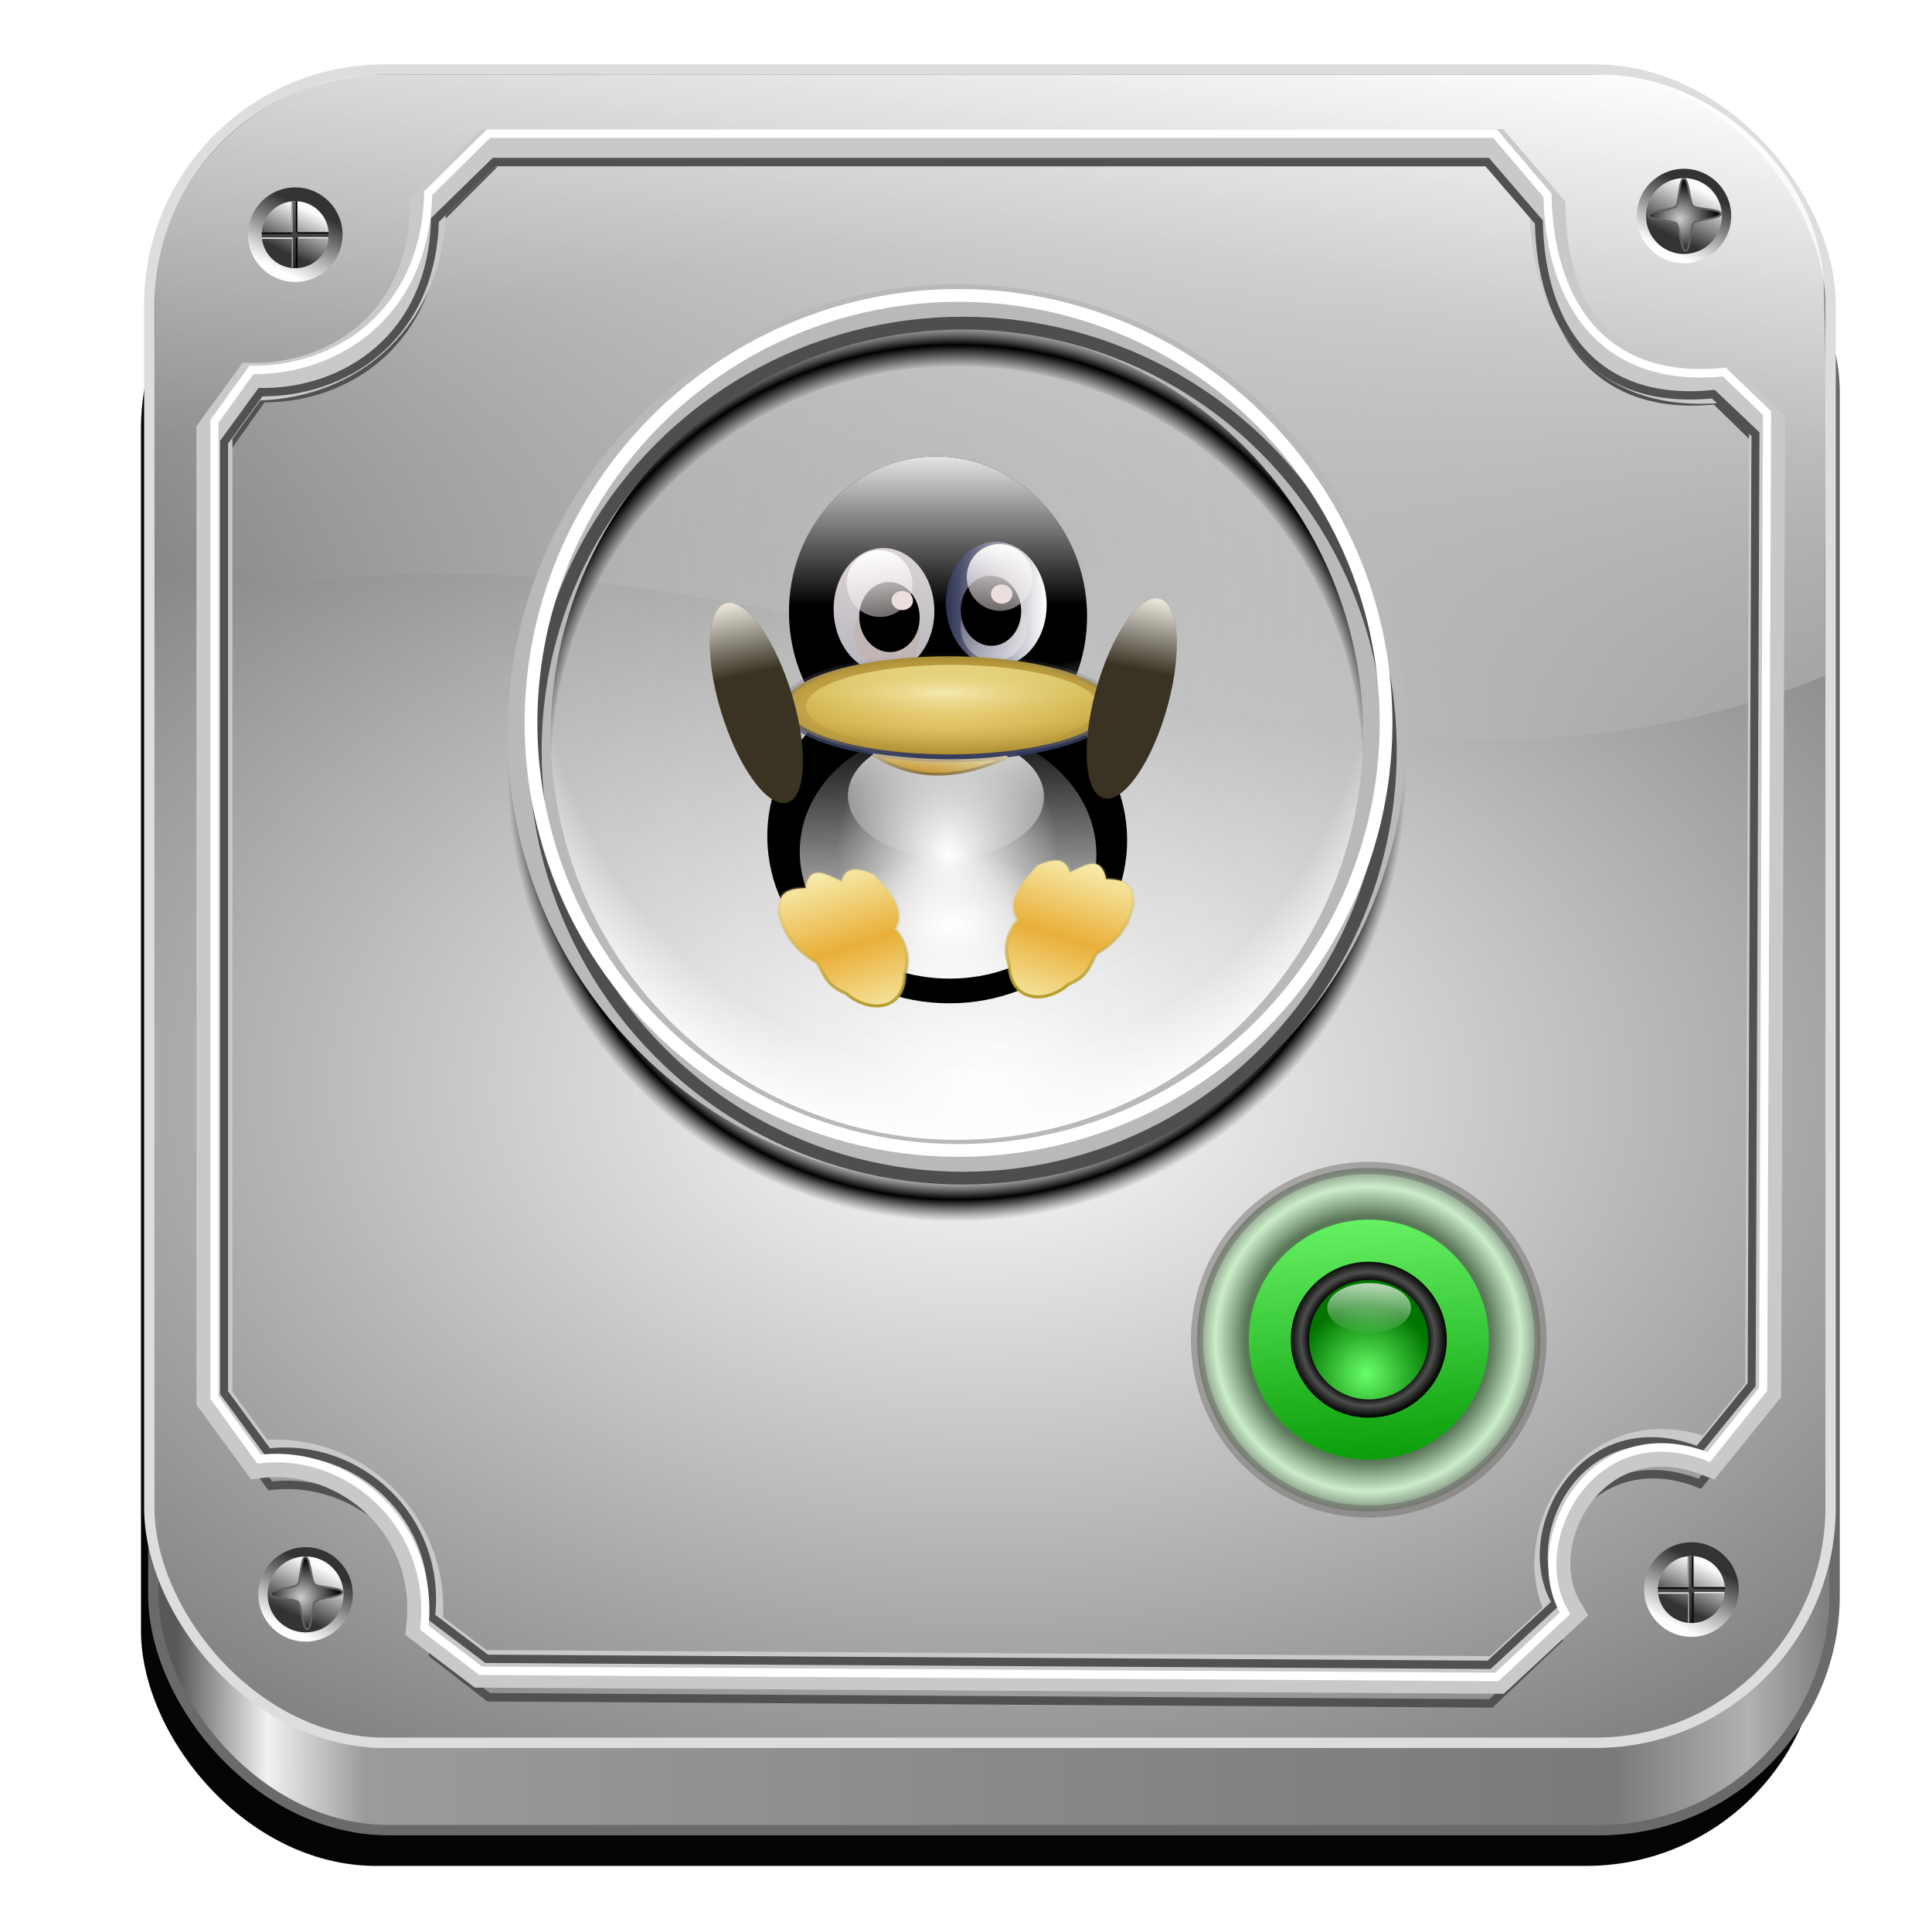 <?xml version="1.0" encoding="UTF-8" standalone="no"?>
<!-- Created with Inkscape (http://www.inkscape.org/) -->

<svg
   xmlns:a="http://ns.adobe.com/AdobeSVGViewerExtensions/3.0/"
   xmlns:dc="http://purl.org/dc/elements/1.1/"
   xmlns:cc="http://creativecommons.org/ns#"
   xmlns:rdf="http://www.w3.org/1999/02/22-rdf-syntax-ns#"
   xmlns:svg="http://www.w3.org/2000/svg"
   xmlns="http://www.w3.org/2000/svg"
   xmlns:xlink="http://www.w3.org/1999/xlink"
   xmlns:sodipodi="http://sodipodi.sourceforge.net/DTD/sodipodi-0.dtd"
   xmlns:inkscape="http://www.inkscape.org/namespaces/inkscape"
   version="1.1"
   id="svg2"
   width="255"
   height="255"
   viewBox="0 0 255 255"
   sodipodi:docname="iIcons.svg"
   inkscape:version="0.92.5 (2060ec1f9f, 2020-04-08)">
  <defs
     id="defs6">
    <linearGradient
       inkscape:collect="always"
       id="linearGradient1002">
      <stop
         style="stop-color:#363636;stop-opacity:1;"
         offset="0"
         id="stop998" />
      <stop
         id="stop1008"
         offset="0.901"
         style="stop-color:#030303;stop-opacity:0" />
      <stop
         id="stop1006"
         offset="0.951"
         style="stop-color:#000000;stop-opacity:1" />
      <stop
         style="stop-color:#363636;stop-opacity:0;"
         offset="1"
         id="stop1000" />
    </linearGradient>
    <linearGradient
       inkscape:collect="always"
       id="linearGradient990">
      <stop
         style="stop-color:#f4f4f4;stop-opacity:0"
         offset="0"
         id="stop986" />
      <stop
         id="stop994"
         offset="0.853"
         style="stop-color:#fdfdfd;stop-opacity:0.085" />
      <stop
         style="stop-color:#ffffff;stop-opacity:1"
         offset="1"
         id="stop988" />
    </linearGradient>
    <linearGradient
       inkscape:collect="always"
       id="linearGradient960">
      <stop
         style="stop-color:#ffffff;stop-opacity:0.728"
         offset="0"
         id="stop956" />
      <stop
         style="stop-color:#ffffff;stop-opacity:0;"
         offset="1"
         id="stop958" />
    </linearGradient>
    <linearGradient
       inkscape:collect="always"
       id="linearGradient946">
      <stop
         style="stop-color:#000000;stop-opacity:1;"
         offset="0"
         id="stop942" />
      <stop
         id="stop952"
         offset="0.744"
         style="stop-color:#000000;stop-opacity:1" />
      <stop
         id="stop950"
         offset="0.859"
         style="stop-color:#4e4e4e;stop-opacity:1" />
      <stop
         style="stop-color:#000000;stop-opacity:0.96"
         offset="1"
         id="stop944" />
    </linearGradient>
    <linearGradient
       id="linearGradient923"
       inkscape:collect="always">
      <stop
         id="stop931"
         offset="0"
         style="stop-color:#69ff69;stop-opacity:1" />
      <stop
         id="stop933"
         offset="1"
         style="stop-color:#017500;stop-opacity:1" />
    </linearGradient>
    <linearGradient
       inkscape:collect="always"
       id="linearGradient923-3">
      <stop
         style="stop-color:#0e9f0c;stop-opacity:1"
         offset="0"
         id="stop919" />
      <stop
         style="stop-color:#64f162;stop-opacity:1"
         offset="1"
         id="stop921" />
    </linearGradient>
    <linearGradient
       inkscape:collect="always"
       id="linearGradient907">
      <stop
         style="stop-color:#14d912;stop-opacity:1;"
         offset="0"
         id="stop903" />
      <stop
         id="stop913"
         offset="0.69"
         style="stop-color:#5a7759;stop-opacity:1" />
      <stop
         id="stop911"
         offset="0.858"
         style="stop-color:#cbeeca;stop-opacity:1" />
      <stop
         style="stop-color:#687368;stop-opacity:1"
         offset="1"
         id="stop905" />
    </linearGradient>
    <linearGradient
       inkscape:collect="always"
       id="linearGradient4813">
      <stop
         style="stop-color:#cecece;stop-opacity:1"
         offset="0"
         id="stop4809" />
      <stop
         style="stop-color:#050404;stop-opacity:0.982"
         offset="1"
         id="stop4811" />
    </linearGradient>
    <linearGradient
       id="linearGradient4556-3"
       inkscape:collect="always">
      <stop
         id="stop4755"
         offset="0"
         style="stop-color:#585858;stop-opacity:1" />
      <stop
         style="stop-color:#f1f1f1;stop-opacity:1"
         offset="0.055"
         id="stop4762" />
      <stop
         id="stop4766"
         offset="0.114"
         style="stop-color:#9b9b9b;stop-opacity:1" />
      <stop
         style="stop-color:#7a7878;stop-opacity:1"
         offset="0.865"
         id="stop4768" />
      <stop
         id="stop4764"
         offset="0.947"
         style="stop-color:#b1b1b1;stop-opacity:1" />
      <stop
         id="stop4757"
         offset="1"
         style="stop-color:#787878;stop-opacity:1" />
    </linearGradient>
    <linearGradient
       inkscape:collect="always"
       id="linearGradient4644">
      <stop
         style="stop-color:#646464;stop-opacity:1"
         offset="0"
         id="stop4640" />
      <stop
         style="stop-color:#222222;stop-opacity:1"
         offset="1"
         id="stop4642" />
    </linearGradient>
    <linearGradient
       inkscape:collect="always"
       id="linearGradient4597">
      <stop
         style="stop-color:#333333;stop-opacity:1"
         offset="0"
         id="stop4593" />
      <stop
         style="stop-color:#ffffff;stop-opacity:0.982"
         offset="1"
         id="stop4595" />
    </linearGradient>
    <linearGradient
       id="linearGradient4556"
       inkscape:collect="always">
      <stop
         id="stop4564"
         offset="0"
         style="stop-color:#ffffff;stop-opacity:1" />
      <stop
         id="stop4566"
         offset="1"
         style="stop-color:#ffffff;stop-opacity:0" />
    </linearGradient>
    <linearGradient
       inkscape:collect="always"
       id="linearGradient4556-3-6">
      <stop
         style="stop-color:#ffffff;stop-opacity:1"
         offset="0"
         id="stop4552" />
      <stop
         style="stop-color:#787878;stop-opacity:1"
         offset="1"
         id="stop4554" />
    </linearGradient>
    <filter
       inkscape:collect="always"
       style="color-interpolation-filters:sRGB"
       id="filter4532"
       x="-0.012"
       width="1.023"
       y="-0.012"
       height="1.025">
      <feGaussianBlur
         inkscape:collect="always"
         stdDeviation="1.495"
         id="feGaussianBlur4534" />
    </filter>
    <filter
       inkscape:collect="always"
       style="color-interpolation-filters:sRGB"
       id="filter4536"
       x="-0.012"
       width="1.023"
       y="-0.012"
       height="1.025">
      <feGaussianBlur
         inkscape:collect="always"
         stdDeviation="1.466"
         id="feGaussianBlur4538" />
    </filter>
    <filter
       inkscape:collect="always"
       style="color-interpolation-filters:sRGB"
       id="filter4540"
       x="-0.012"
       width="1.024"
       y="-0.012"
       height="1.024">
      <feGaussianBlur
         inkscape:collect="always"
         stdDeviation="1.484"
         id="feGaussianBlur4542" />
    </filter>
    <radialGradient
       inkscape:collect="always"
       xlink:href="#linearGradient4556-3-6"
       id="radialGradient4558"
       cx="510.859"
       cy="192.002"
       fx="510.859"
       fy="192.002"
       r="159.833"
       gradientTransform="matrix(1.058,0.009,-0.006,0.695,-409.88,5.616)"
       gradientUnits="userSpaceOnUse" />
    <linearGradient
       inkscape:collect="always"
       xlink:href="#linearGradient4556"
       id="linearGradient4562"
       x1="500.993"
       y1="-21.293"
       x2="481.33"
       y2="112.545"
       gradientUnits="userSpaceOnUse"
       gradientTransform="matrix(0.698,0,0,0.698,-227.214,9.6)" />
    <linearGradient
       inkscape:collect="always"
       xlink:href="#linearGradient4597"
       id="linearGradient4599"
       x1="384.343"
       y1="20.626"
       x2="376.768"
       y2="36.283"
       gradientUnits="userSpaceOnUse" />
    <linearGradient
       inkscape:collect="always"
       xlink:href="#linearGradient4597"
       id="linearGradient4603"
       gradientUnits="userSpaceOnUse"
       x1="384.343"
       y1="20.626"
       x2="376.768"
       y2="36.283"
       gradientTransform="matrix(0.708,0,0,0.708,-648.822,-45.59)" />
    <linearGradient
       inkscape:collect="always"
       xlink:href="#linearGradient4644"
       id="linearGradient4646"
       x1="379.698"
       y1="18.001"
       x2="379.807"
       y2="35.181"
       gradientUnits="userSpaceOnUse" />
    <linearGradient
       inkscape:collect="always"
       xlink:href="#linearGradient4597"
       id="linearGradient4685"
       gradientUnits="userSpaceOnUse"
       x1="384.343"
       y1="20.626"
       x2="376.768"
       y2="36.283"
       gradientTransform="matrix(0.702,0,0,0.702,97.107,35.014)" />
    <linearGradient
       inkscape:collect="always"
       xlink:href="#linearGradient4597"
       id="linearGradient4687"
       gradientUnits="userSpaceOnUse"
       gradientTransform="matrix(0.564,0,0,0.564,-577.612,-68.781)"
       x1="384.343"
       y1="20.626"
       x2="376.768"
       y2="36.283" />
    <linearGradient
       inkscape:collect="always"
       xlink:href="#linearGradient4597"
       id="linearGradient4715"
       gradientUnits="userSpaceOnUse"
       x1="384.343"
       y1="20.626"
       x2="376.768"
       y2="36.283" />
    <linearGradient
       inkscape:collect="always"
       xlink:href="#linearGradient4597"
       id="linearGradient4717"
       gradientUnits="userSpaceOnUse"
       gradientTransform="matrix(0.708,0,0,0.708,-648.822,-45.59)"
       x1="384.343"
       y1="20.626"
       x2="376.768"
       y2="36.283" />
    <linearGradient
       inkscape:collect="always"
       xlink:href="#linearGradient4644"
       id="linearGradient4719"
       gradientUnits="userSpaceOnUse"
       x1="379.698"
       y1="18.001"
       x2="379.807"
       y2="35.181" />
    <linearGradient
       inkscape:collect="always"
       xlink:href="#linearGradient4556-3"
       id="linearGradient4760"
       x1="14.862"
       y1="308.958"
       x2="328.768"
       y2="311.646"
       gradientUnits="userSpaceOnUse"
       gradientTransform="matrix(0.698,0,0,0.698,12.932,6.788)" />
    <filter
       inkscape:collect="always"
       style="color-interpolation-filters:sRGB"
       id="filter4784"
       x="-0.024"
       width="1.048"
       y="-0.024"
       height="1.048">
      <feGaussianBlur
         inkscape:collect="always"
         stdDeviation="3.17"
         id="feGaussianBlur4786" />
    </filter>
    <radialGradient
       inkscape:collect="always"
       xlink:href="#linearGradient4813"
       id="radialGradient4815"
       cx="362.889"
       cy="54.23"
       fx="362.889"
       fy="54.23"
       r="5.97"
       gradientUnits="userSpaceOnUse"
       gradientTransform="matrix(1.134,0.025,-0.025,1.134,-47.397,-16.273)" />
    <linearGradient
       inkscape:collect="always"
       xlink:href="#linearGradient4597"
       id="linearGradient4831"
       gradientUnits="userSpaceOnUse"
       gradientTransform="matrix(0.702,0,0,0.702,97.107,35.014)"
       x1="384.343"
       y1="20.626"
       x2="376.768"
       y2="36.283" />
    <linearGradient
       inkscape:collect="always"
       xlink:href="#linearGradient4597"
       id="linearGradient4833"
       gradientUnits="userSpaceOnUse"
       gradientTransform="matrix(0.564,0,0,0.564,-577.612,-68.781)"
       x1="384.343"
       y1="20.626"
       x2="376.768"
       y2="36.283" />
    <radialGradient
       inkscape:collect="always"
       xlink:href="#linearGradient4813"
       id="radialGradient4835"
       gradientUnits="userSpaceOnUse"
       gradientTransform="matrix(1.134,0.025,-0.025,1.134,-47.397,-16.273)"
       cx="362.889"
       cy="54.23"
       fx="362.889"
       fy="54.23"
       r="5.97" />
    <radialGradient
       inkscape:collect="always"
       xlink:href="#linearGradient907"
       id="radialGradient909"
       cx="234.403"
       cy="235.939"
       fx="234.403"
       fy="235.939"
       r="32.008"
       gradientUnits="userSpaceOnUse"
       gradientTransform="matrix(0.733,0,0,0.733,8.732,3.768)" />
    <linearGradient
       inkscape:collect="always"
       xlink:href="#linearGradient923-3"
       id="linearGradient925"
       x1="235.414"
       y1="257.824"
       x2="233.007"
       y2="213.285"
       gradientUnits="userSpaceOnUse"
       gradientTransform="matrix(0.696,0,0,0.696,17.436,12.53)" />
    <radialGradient
       inkscape:collect="always"
       xlink:href="#linearGradient923"
       id="radialGradient936"
       cx="234.019"
       cy="241.698"
       fx="234.019"
       fy="241.698"
       r="11.617"
       gradientUnits="userSpaceOnUse"
       gradientTransform="matrix(0.782,0,0,0.782,-2.633,-7.671)" />
    <radialGradient
       inkscape:collect="always"
       xlink:href="#linearGradient946"
       id="radialGradient948"
       cx="234.402"
       cy="235.938"
       fx="234.402"
       fy="235.938"
       r="14.035"
       gradientTransform="matrix(0.733,0,0,0.733,8.732,3.78)"
       gradientUnits="userSpaceOnUse" />
    <linearGradient
       inkscape:collect="always"
       xlink:href="#linearGradient960"
       id="linearGradient962"
       x1="234.788"
       y1="225.872"
       x2="234.289"
       y2="235.348"
       gradientUnits="userSpaceOnUse"
       gradientTransform="matrix(0.733,0,0,0.733,8.732,3.768)" />
    <filter
       inkscape:collect="always"
       style="color-interpolation-filters:sRGB"
       id="filter976"
       x="-0.012"
       width="1.024"
       y="-0.012"
       height="1.024">
      <feGaussianBlur
         inkscape:collect="always"
         stdDeviation="0.77"
         id="feGaussianBlur978" />
    </filter>
    <filter
       inkscape:collect="always"
       style="color-interpolation-filters:sRGB"
       id="filter980"
       x="-0.012"
       width="1.024"
       y="-0.012"
       height="1.024">
      <feGaussianBlur
         inkscape:collect="always"
         stdDeviation="0.77"
         id="feGaussianBlur982" />
    </filter>
    <radialGradient
       inkscape:collect="always"
       xlink:href="#linearGradient990"
       id="radialGradient992"
       cx="149.907"
       cy="90.866"
       fx="149.907"
       fy="90.866"
       r="78.132"
       gradientUnits="userSpaceOnUse"
       gradientTransform="matrix(0.006,0.924,-0.837,0.005,201.454,-59.652)" />
    <radialGradient
       inkscape:collect="always"
       xlink:href="#linearGradient1002"
       id="radialGradient1004"
       cx="126.576"
       cy="108.522"
       fx="126.576"
       fy="108.522"
       r="59.327"
       gradientTransform="matrix(1,0,0,1,-0.287,-6.596)"
       gradientUnits="userSpaceOnUse" />
    <linearGradient
       id="linearGradient14415"
       inkscape:collect="always">
      <stop
         id="stop14417"
         offset="0"
         style="stop-color:white;stop-opacity:1" />
      <stop
         id="stop14419"
         offset="1"
         style="stop-color:#565867;stop-opacity:1" />
    </linearGradient>
    <linearGradient
       inkscape:collect="always"
       id="linearGradient14372">
      <stop
         style="stop-color:#b3b3bc;stop-opacity:1"
         offset="0"
         id="stop14374" />
      <stop
         style="stop-color:#d8d9e1;stop-opacity:0"
         offset="1"
         id="stop14376" />
    </linearGradient>
    <linearGradient
       id="linearGradient3753">
      <stop
         id="stop3755"
         offset="0"
         style="stop-color:#c2b5b5;stop-opacity:0" />
      <stop
         style="stop-color:#cacacd;stop-opacity:0;"
         offset="0.5"
         id="stop3797" />
      <stop
         id="stop3799"
         offset="0.75"
         style="stop-color:#afafb4;stop-opacity:0;" />
      <stop
         id="stop3757"
         offset="1"
         style="stop-color:#95959c;stop-opacity:0.487" />
    </linearGradient>
    <linearGradient
       id="linearGradient3052"
       inkscape:collect="always">
      <stop
         id="stop3054"
         offset="0"
         style="stop-color:#a9931a;stop-opacity:1" />
      <stop
         id="stop3056"
         offset="1"
         style="stop-color:#f6db90;stop-opacity:0" />
    </linearGradient>
    <linearGradient
       id="linearGradient3044"
       inkscape:collect="always">
      <stop
         id="stop3046"
         offset="0"
         style="stop-color:#f7efb3;stop-opacity:1" />
      <stop
         id="stop3048"
         offset="1"
         style="stop-color:#e9af38;stop-opacity:1" />
    </linearGradient>
    <linearGradient
       id="linearGradient3006"
       inkscape:collect="always">
      <stop
         id="stop3008"
         offset="0"
         style="stop-color:white;stop-opacity:0" />
      <stop
         id="stop3010"
         offset="1"
         style="stop-color:white;stop-opacity:1" />
    </linearGradient>
    <linearGradient
       id="linearGradient2996"
       inkscape:collect="always">
      <stop
         id="stop2998"
         offset="0"
         style="stop-color:white;stop-opacity:1" />
      <stop
         id="stop3000"
         offset="1"
         style="stop-color:black;stop-opacity:1" />
    </linearGradient>
    <linearGradient
       id="linearGradient2972"
       inkscape:collect="always">
      <stop
         id="stop2974"
         offset="0"
         style="stop-color:white;stop-opacity:0" />
      <stop
         id="stop2976"
         offset="1"
         style="stop-color:#fffaee;stop-opacity:1" />
    </linearGradient>
    <linearGradient
       id="linearGradient2944"
       inkscape:collect="always">
      <stop
         id="stop2946"
         offset="0"
         style="stop-color:#74571b;stop-opacity:1" />
      <stop
         id="stop2948"
         offset="1"
         style="stop-color:#eee9d7;stop-opacity:1" />
    </linearGradient>
    <linearGradient
       id="linearGradient2930"
       inkscape:collect="always">
      <stop
         id="stop2932"
         offset="0"
         style="stop-color:#c28a13;stop-opacity:1" />
      <stop
         id="stop2934"
         offset="1"
         style="stop-color:#e5dcbe;stop-opacity:1" />
    </linearGradient>
    <linearGradient
       inkscape:collect="always"
       id="linearGradient2910">
      <stop
         style="stop-color:#efd040;stop-opacity:0"
         offset="0"
         id="stop2912" />
      <stop
         style="stop-color:#ede199;stop-opacity:1"
         offset="1"
         id="stop2914" />
    </linearGradient>
    <linearGradient
       id="linearGradient2902"
       inkscape:collect="always">
      <stop
         id="stop2904"
         offset="0"
         style="stop-color:#fefefe;stop-opacity:1" />
      <stop
         id="stop2906"
         offset="1"
         style="stop-color:#ab8d2c;stop-opacity:0" />
    </linearGradient>
    <linearGradient
       id="linearGradient2888"
       inkscape:collect="always">
      <stop
         id="stop2890"
         offset="0"
         style="stop-color:#262e59;stop-opacity:1" />
      <stop
         id="stop2892"
         offset="1"
         style="stop-color:#8d909a;stop-opacity:0" />
    </linearGradient>
    <linearGradient
       inkscape:collect="always"
       id="linearGradient2882">
      <stop
         style="stop-color:#fedc94;stop-opacity:1"
         offset="0"
         id="stop2884" />
      <stop
         style="stop-color:#ab8d2c;stop-opacity:1"
         offset="1"
         id="stop2886" />
    </linearGradient>
    <linearGradient
       inkscape:collect="always"
       id="linearGradient2807">
      <stop
         style="stop-color:#ebdede;stop-opacity:0"
         offset="0"
         id="stop2809" />
      <stop
         style="stop-color:white;stop-opacity:0.556"
         offset="1"
         id="stop2811" />
    </linearGradient>
    <linearGradient
       id="linearGradient2793"
       inkscape:collect="always">
      <stop
         id="stop2795"
         offset="0"
         style="stop-color:#ebdede;stop-opacity:0.37" />
      <stop
         id="stop2797"
         offset="1"
         style="stop-color:white;stop-opacity:1" />
    </linearGradient>
    <linearGradient
       id="linearGradient2781"
       inkscape:collect="always">
      <stop
         id="stop2783"
         offset="0"
         style="stop-color:#b3b3bc;stop-opacity:1" />
      <stop
         id="stop2785"
         offset="1"
         style="stop-color:#e1d8d8;stop-opacity:1" />
    </linearGradient>
    <linearGradient
       y2="211.393"
       x2="429.601"
       y1="243.536"
       x1="432.873"
       gradientUnits="userSpaceOnUse"
       id="linearGradient2300"
       xlink:href="#linearGradient2807"
       inkscape:collect="always" />
    <linearGradient
       y2="125.55"
       x2="295.832"
       y1="176.363"
       x1="295.832"
       gradientUnits="userSpaceOnUse"
       id="linearGradient2303"
       xlink:href="#linearGradient2781"
       inkscape:collect="always" />
    <linearGradient
       y2="84.809"
       x2="-6.892"
       y1="119.312"
       x1="29.61"
       gradientUnits="userSpaceOnUse"
       id="XMLID_4_"
       gradientTransform="translate(274.58,17.064)">
      <stop
         id="stop3227"
         style="stop-color:rgb(255,167,0)"
         offset="0" />
      <stop
         id="stop3229"
         style="stop-color:rgb(255,255,0)"
         offset="0.691" />
      <a:midPointStop
         style="stop-color:#FFA700"
         offset="0" />
      <a:midPointStop
         style="stop-color:#FFA700"
         offset="0.5" />
      <a:midPointStop
         style="stop-color:#FFFF00"
         offset="0.691" />
    </linearGradient>
    <linearGradient
       y2="88.333"
       x2="65.406"
       y1="113.077"
       x1="89.477"
       gradientUnits="userSpaceOnUse"
       id="XMLID_3_"
       gradientTransform="translate(274.58,17.064)">
      <stop
         id="stop3220"
         style="stop-color:rgb(255,167,0)"
         offset="0" />
      <stop
         id="stop3222"
         style="stop-color:rgb(255,255,0)"
         offset="0.691" />
      <a:midPointStop
         style="stop-color:#FFA700"
         offset="0" />
      <a:midPointStop
         style="stop-color:#FFA700"
         offset="0.5" />
      <a:midPointStop
         style="stop-color:#FFFF00"
         offset="0.691" />
    </linearGradient>
    <linearGradient
       y2="26.215"
       x2="41.912"
       y1="39.654"
       x1="54.985"
       gradientUnits="userSpaceOnUse"
       id="XMLID_2_"
       gradientTransform="translate(274.58,17.064)">
      <stop
         id="stop3213"
         style="stop-color:rgb(255,167,0)"
         offset="0" />
      <stop
         id="stop3215"
         style="stop-color:rgb(255,255,0)"
         offset="0.691" />
      <a:midPointStop
         style="stop-color:#FFA700"
         offset="0" />
      <a:midPointStop
         style="stop-color:#FFA700"
         offset="0.5" />
      <a:midPointStop
         style="stop-color:#FFFF00"
         offset="0.691" />
    </linearGradient>
    <linearGradient
       y2="32.82"
       x2="55.77"
       y1="-3.474"
       x1="36.228"
       gradientUnits="userSpaceOnUse"
       id="XMLID_1_"
       gradientTransform="translate(274.58,17.064)">
      <stop
         id="stop3190"
         style="stop-color:rgb(255,255,255)"
         offset="0" />
      <stop
         id="stop3192"
         style="stop-color:rgb(0,0,0)"
         offset="1" />
      <a:midPointStop
         style="stop-color:#FFFFFF"
         offset="0" />
      <a:midPointStop
         style="stop-color:#FFFFFF"
         offset="0.5" />
      <a:midPointStop
         style="stop-color:#000000"
         offset="1" />
    </linearGradient>
    <radialGradient
       r="166.474"
       fy="391.475"
       fx="124.572"
       cy="391.475"
       cx="123.887"
       gradientTransform="matrix(0.184,0,0,7.817184e-2,171.134,270.84)"
       gradientUnits="userSpaceOnUse"
       id="radialGradient3783"
       xlink:href="#light90to0"
       inkscape:collect="always" />
    <linearGradient
       id="light90to0">
      <stop
         style="stop-color:#ffffff;stop-opacity:0.902;"
         offset="0"
         id="stop1890" />
      <stop
         style="stop-color:#ffffff;stop-opacity:0;"
         offset="1"
         id="stop1892" />
    </linearGradient>
    <linearGradient
       id="greandraktoblack">
      <stop
         style="stop-color:#007c00;stop-opacity:1;"
         offset="0"
         id="stop7328" />
      <stop
         style="stop-color:#025a00;stop-opacity:1;"
         offset="1"
         id="stop7329" />
    </linearGradient>
    <linearGradient
       id="greantodarkgrean">
      <stop
         style="stop-color:#00ff01;stop-opacity:1;"
         offset="0"
         id="stop5123" />
      <stop
         style="stop-color:#15980f;stop-opacity:1;"
         offset="1"
         id="stop5124" />
    </linearGradient>
    <linearGradient
       id="shadow100to0">
      <stop
         style="stop-color:#000000;stop-opacity:1;"
         offset="0"
         id="stop3425" />
      <stop
         style="stop-color:#000000;stop-opacity:0;"
         offset="1"
         id="stop3426" />
    </linearGradient>
    <linearGradient
       inkscape:collect="always"
       id="linearGradient2816">
      <stop
         style="stop-color:#c2b5b5;stop-opacity:1;"
         offset="0"
         id="stop2818" />
      <stop
         style="stop-color:#eadada;stop-opacity:1"
         offset="1"
         id="stop2820" />
    </linearGradient>
    <linearGradient
       inkscape:collect="always"
       id="linearGradient2980">
      <stop
         style="stop-color:white;stop-opacity:1"
         offset="0"
         id="stop2982" />
      <stop
         style="stop-color:#2c3151;stop-opacity:1"
         offset="1"
         id="stop2984" />
    </linearGradient>
    <linearGradient
       inkscape:collect="always"
       id="linearGradient2760">
      <stop
         style="stop-color:#fff3f3;stop-opacity:1"
         offset="0"
         id="stop2762" />
      <stop
         style="stop-color:white;stop-opacity:0"
         offset="1"
         id="stop11643" />
    </linearGradient>
    <linearGradient
       inkscape:collect="always"
       xlink:href="#linearGradient2783"
       id="linearGradient14351"
       x1="17.867"
       y1="12.246"
       x2="35.009"
       y2="31.706"
       gradientUnits="userSpaceOnUse"
       gradientTransform="matrix(1.366,0,0,1.324,-6.824,-7.56)" />
    <radialGradient
       inkscape:collect="always"
       xlink:href="#linearGradient2770"
       id="radialGradient2776"
       cx="5.519"
       cy="45.199"
       fx="5.519"
       fy="45.199"
       r="18.84"
       gradientTransform="matrix(0.526,-0.507,0.323,0.335,18.684,29.331)"
       gradientUnits="userSpaceOnUse" />
    <linearGradient
       inkscape:collect="always"
       id="linearGradient2770">
      <stop
         style="stop-color:#ececf1;stop-opacity:1"
         offset="0"
         id="stop2772" />
      <stop
         style="stop-color:white;stop-opacity:0"
         offset="1"
         id="stop14341" />
    </linearGradient>
    <linearGradient
       id="linearGradient2783"
       inkscape:collect="always">
      <stop
         id="stop14336"
         offset="0"
         style="stop-color:#ececf1;stop-opacity:1" />
      <stop
         id="stop2787"
         offset="1"
         style="stop-color:#0007ca;stop-opacity:0" />
    </linearGradient>
    <linearGradient
       inkscape:collect="always"
       id="linearGradient2791">
      <stop
         style="stop-color:#d8d8ee;stop-opacity:1"
         offset="0"
         id="stop2793" />
      <stop
         style="stop-color:#5656b5;stop-opacity:0"
         offset="1"
         id="stop14333" />
    </linearGradient>
    <linearGradient
       y2="11.322"
       x2="18.044"
       y1="55.459"
       x1="39.627"
       gradientUnits="userSpaceOnUse"
       id="linearGradient14384"
       xlink:href="#linearGradient2760"
       inkscape:collect="always" />
    <radialGradient
       r="18.84"
       fy="45.199"
       fx="5.519"
       cy="45.199"
       cx="5.519"
       gradientTransform="matrix(0.526,-0.507,0.323,0.335,18.684,29.331)"
       gradientUnits="userSpaceOnUse"
       id="radialGradient14386"
       xlink:href="#linearGradient2770"
       inkscape:collect="always" />
    <linearGradient
       y2="28.655"
       x2="25.296"
       y1="14.863"
       x1="11.171"
       gradientTransform="matrix(1.056,0,0,0.947,260.083,69.591)"
       gradientUnits="userSpaceOnUse"
       id="linearGradient14388"
       xlink:href="#linearGradient14372"
       inkscape:collect="always" />
    <linearGradient
       y2="34.673"
       x2="35.556"
       y1="25.297"
       x1="28.082"
       gradientUnits="userSpaceOnUse"
       id="linearGradient14390"
       xlink:href="#linearGradient2791"
       inkscape:collect="always" />
    <linearGradient
       gradientTransform="translate(0.367,0.183)"
       gradientUnits="userSpaceOnUse"
       y2="100.224"
       x2="278.467"
       y1="76.473"
       x1="267.193"
       id="linearGradient14421"
       xlink:href="#linearGradient14415"
       inkscape:collect="always" />
    <linearGradient
       y2="164.229"
       x2="59.089"
       y1="277.108"
       x1="62.676"
       gradientUnits="userSpaceOnUse"
       id="linearGradient2241"
       xlink:href="#linearGradient2996"
       inkscape:collect="always" />
    <linearGradient
       y2="190.029"
       x2="314.502"
       y1="243.536"
       x1="311.807"
       gradientUnits="userSpaceOnUse"
       id="linearGradient2243"
       xlink:href="#linearGradient3006"
       inkscape:collect="always" />
    <linearGradient
       y2="93.022"
       x2="313.347"
       y1="149.994"
       x1="313.347"
       gradientUnits="userSpaceOnUse"
       id="linearGradient2245"
       xlink:href="#linearGradient3006"
       inkscape:collect="always" />
    <linearGradient
       y2="93.022"
       x2="313.347"
       y1="125.742"
       x1="305.794"
       gradientUnits="userSpaceOnUse"
       id="linearGradient2247"
       xlink:href="#linearGradient3006"
       inkscape:collect="always" />
    <linearGradient
       y2="61.943"
       x2="-94.985"
       y1="126.79"
       x1="-68.584"
       gradientTransform="matrix(1.765,0,0,1.622,258.761,-42.317)"
       gradientUnits="userSpaceOnUse"
       id="linearGradient2251"
       xlink:href="#linearGradient2816"
       inkscape:collect="always" />
    <linearGradient
       y2="216.398"
       x2="428.831"
       y1="243.536"
       x1="432.873"
       gradientUnits="userSpaceOnUse"
       id="linearGradient2253"
       xlink:href="#linearGradient2793"
       inkscape:collect="always" />
    <linearGradient
       y2="125.602"
       x2="375.752"
       y1="125.602"
       x1="340.788"
       gradientTransform="scale(0.826,1.211)"
       gradientUnits="userSpaceOnUse"
       id="linearGradient2255"
       xlink:href="#linearGradient2980"
       inkscape:collect="always" />
    <radialGradient
       r="43.691"
       fy="221.402"
       fx="59.089"
       cy="221.402"
       cx="59.089"
       gradientTransform="matrix(0.747,-1.635101e-6,1.804494e-6,1.225,14.972,-49.742)"
       gradientUnits="userSpaceOnUse"
       id="radialGradient2261"
       xlink:href="#linearGradient4556"
       inkscape:collect="always" />
    <radialGradient
       r="46.964"
       fy="188.489"
       fx="312.962"
       cy="188.489"
       cx="312.962"
       gradientTransform="matrix(1.212,1.035863e-5,-2.89415e-6,0.34,-66.397,124.368)"
       gradientUnits="userSpaceOnUse"
       id="radialGradient2263"
       xlink:href="#linearGradient2882"
       inkscape:collect="always" />
    <linearGradient
       y2="169.903"
       x2="301.863"
       y1="207.075"
       x1="302.245"
       gradientUnits="userSpaceOnUse"
       id="linearGradient2265"
       xlink:href="#linearGradient2888"
       inkscape:collect="always" />
    <radialGradient
       r="46.964"
       fy="172.017"
       fx="311.186"
       cy="172.017"
       cx="311.186"
       gradientTransform="matrix(1.212,1.275977e-5,-2.89415e-6,0.276,-66.397,135.419)"
       gradientUnits="userSpaceOnUse"
       id="radialGradient2267"
       xlink:href="#linearGradient2902"
       inkscape:collect="always" />
    <linearGradient
       y2="165.645"
       x2="312.962"
       y1="204.464"
       x1="312.962"
       gradientUnits="userSpaceOnUse"
       id="linearGradient2269"
       xlink:href="#linearGradient2910"
       inkscape:collect="always" />
    <linearGradient
       y2="199.345"
       x2="435.875"
       y1="209.268"
       x1="434.49"
       gradientTransform="translate(0.77,0.77)"
       gradientUnits="userSpaceOnUse"
       id="linearGradient2271"
       xlink:href="#linearGradient2930"
       inkscape:collect="always" />
    <linearGradient
       y2="195.41"
       x2="425.097"
       y1="209.268"
       x1="424.097"
       gradientTransform="translate(0.77,0.77)"
       gradientUnits="userSpaceOnUse"
       id="linearGradient2273"
       xlink:href="#linearGradient2944"
       inkscape:collect="always" />
    <linearGradient
       y2="128.245"
       x2="238.475"
       y1="155.576"
       x1="238.475"
       gradientUnits="userSpaceOnUse"
       id="linearGradient2275"
       xlink:href="#linearGradient2972"
       inkscape:collect="always" />
    <radialGradient
       r="23.482"
       fy="261.374"
       fx="431.141"
       cy="261.374"
       cx="431.141"
       gradientTransform="matrix(1,-0.066,0.043,1.122,-11.176,-7.478)"
       gradientUnits="userSpaceOnUse"
       id="radialGradient2277"
       xlink:href="#linearGradient4556"
       inkscape:collect="always" />
    <linearGradient
       y2="264.844"
       x2="405.156"
       y1="238.802"
       x1="395.61"
       spreadMethod="reflect"
       gradientTransform="matrix(0.889,0,0,0.843,-54.822,-68.767)"
       gradientUnits="userSpaceOnUse"
       id="linearGradient2281"
       xlink:href="#linearGradient3044"
       inkscape:collect="always" />
    <linearGradient
       y2="232.124"
       x2="408.157"
       y1="289.481"
       x1="406.389"
       gradientTransform="matrix(0.889,0,0,0.843,-54.822,-68.767)"
       gradientUnits="userSpaceOnUse"
       id="linearGradient2283"
       xlink:href="#linearGradient3052"
       inkscape:collect="always" />
    <linearGradient
       y2="264.844"
       x2="405.156"
       y1="238.802"
       x1="395.61"
       spreadMethod="reflect"
       gradientTransform="matrix(-0.889,0,0,0.843,716.788,-71.362)"
       gradientUnits="userSpaceOnUse"
       id="linearGradient2285"
       xlink:href="#linearGradient3044"
       inkscape:collect="always" />
    <linearGradient
       y2="232.124"
       x2="408.157"
       y1="289.481"
       x1="406.389"
       gradientTransform="matrix(-0.889,0,0,0.843,716.788,-71.362)"
       gradientUnits="userSpaceOnUse"
       id="linearGradient2287"
       xlink:href="#linearGradient3052"
       inkscape:collect="always" />
    <linearGradient
       inkscape:collect="always"
       xlink:href="#linearGradient2793"
       id="linearGradient1498"
       gradientUnits="userSpaceOnUse"
       x1="432.873"
       y1="243.536"
       x2="428.831"
       y2="216.398" />
    <linearGradient
       inkscape:collect="always"
       xlink:href="#linearGradient2972"
       id="linearGradient1500"
       gradientUnits="userSpaceOnUse"
       x1="238.475"
       y1="155.576"
       x2="238.475"
       y2="128.245" />
  </defs>
  <sodipodi:namedview
     pagecolor="#ff0000"
     bordercolor="#666666"
     borderopacity="1"
     objecttolerance="10"
     gridtolerance="10"
     guidetolerance="10"
     inkscape:pageopacity="0"
     inkscape:pageshadow="2"
     inkscape:window-width="1920"
     inkscape:window-height="1056"
     id="namedview4"
     showgrid="false"
     inkscape:snap-to-guides="false"
     inkscape:snap-grids="false"
     inkscape:snap-others="false"
     inkscape:object-nodes="false"
     inkscape:snap-nodes="false"
     inkscape:snap-global="false"
     inkscape:zoom="3.4862745"
     inkscape:cx="127.5"
     inkscape:cy="127.5"
     inkscape:window-x="0"
     inkscape:window-y="0"
     inkscape:window-maximized="1"
     inkscape:current-layer="svg2" />
  <rect
     style="opacity:1;fill:#050404;fill-opacity:1;stroke:none;stroke-width:1.956;stroke-linecap:square;stroke-linejoin:miter;stroke-miterlimit:4;stroke-dasharray:none;stroke-opacity:1;filter:url(#filter4784)"
     id="rect4770"
     width="317.71"
     height="316.195"
     x="15.84"
     y="27.612"
     ry="44.451"
     transform="matrix(0.698,0,0,0.698,7.553,6.299)" />
  <rect
     ry="31.047"
     y="20.71"
     x="20.241"
     height="220.849"
     width="221.908"
     id="rect4751"
     style="opacity:1;fill:url(#linearGradient4760);fill-opacity:1;stroke:#6a6a6a;stroke-width:1.366;stroke-linecap:square;stroke-linejoin:miter;stroke-miterlimit:4;stroke-dasharray:none;stroke-opacity:1" />
  <rect
     style="opacity:1;fill:url(#radialGradient4558);fill-opacity:1;stroke:#dddddd;stroke-width:1.366;stroke-linecap:square;stroke-linejoin:miter;stroke-miterlimit:4;stroke-dasharray:none;stroke-opacity:1"
     id="rect4550"
     width="221.908"
     height="220.849"
     x="19.705"
     y="9.179"
     ry="31.047" />
  <circle
     style="opacity:1;fill:url(#radialGradient992);fill-opacity:1;stroke:none;stroke-width:1.687;stroke-linecap:square;stroke-linejoin:miter;stroke-miterlimit:4;stroke-dasharray:none;stroke-opacity:1"
     id="circle984"
     cx="126.592"
     cy="95.437"
     r="56.466" />
  <path
     style="opacity:1;fill:url(#linearGradient4562);fill-opacity:1;stroke:none;stroke-width:1.366;stroke-linecap:square;stroke-linejoin:miter;stroke-miterlimit:4;stroke-dasharray:none;stroke-opacity:1"
     d="M 49.974,9.887 C 34.626,9.872 20.836,23.278 20.442,38.667 20.35,52.677 20.431,66.69 20.404,80.701 101.43,58.649 168.725,118.867 240.914,89.16 240.721,71.558 241.281,53.924 240.669,36.34 239.164,21.431 224.9,9.138 209.858,9.878 156.563,9.884 103.268,9.865 49.974,9.887 Z"
     id="rect4560"
     inkscape:connector-curvature="0"
     sodipodi:nodetypes="cccccccc" />
  <g
     id="g4548"
     transform="matrix(0.668,0,0,0.699,-216.379,9.584)">
    <path
       sodipodi:nodetypes="ccccccccccccccccc"
       inkscape:connector-curvature="0"
       id="path4526"
       d="m 368.592,71.147 7.195,-9.688 c 16.495,0.219 33.885,-10.457 34.459,-33.328 l 11.739,-11.239 h 196.151 l 10.224,11.626 c 0.423,20.299 10.882,35.694 34.459,33.328 l 8.331,7.751 -0.757,184.079 -10.603,12.789 c -22.761,-8.704 -36.305,15.957 -28.022,29.453 l -13.253,12.014 -198.045,-1.163 -10.981,-8.138 c 2.18,-19.298 -14.586,-33.839 -32.187,-31.778 l -8.709,-11.626 z"
       style="fill:none;stroke:#515151;stroke-width:1.596;stroke-linecap:square;stroke-linejoin:miter;stroke-miterlimit:4;stroke-dasharray:none;stroke-opacity:1;filter:url(#filter4540)" />
    <path
       sodipodi:nodetypes="ccccccccccccccccc"
       inkscape:connector-curvature="0"
       id="path4520"
       d="m 366.29,67.96 7.295,-9.599 c 16.725,0.217 34.358,-10.361 34.94,-33.02 L 420.427,14.206 H 619.315 l 10.367,11.519 c 0.429,20.111 11.034,35.364 34.94,33.02 l 8.447,7.679 -0.768,182.377 -10.751,12.67 c -23.079,-8.623 -36.812,15.809 -28.412,29.18 l -13.438,11.903 -200.807,-1.152 -11.135,-8.063 c 2.21,-19.12 -14.79,-33.526 -32.636,-31.484 l -8.831,-11.519 z"
       style="fill:none;stroke:#cac8c8;stroke-width:7.1;stroke-linecap:square;stroke-linejoin:miter;stroke-miterlimit:4;stroke-dasharray:none;stroke-opacity:1" />
    <path
       style="fill:none;stroke:#515151;stroke-width:1.576;stroke-linecap:square;stroke-linejoin:miter;stroke-miterlimit:4;stroke-dasharray:none;stroke-opacity:1;filter:url(#filter4536)"
       d="m 368.198,69.781 7.195,-9.446 c 16.497,0.214 33.888,-10.196 34.461,-32.495 l 11.74,-10.958 h 196.164 l 10.225,11.335 c 0.423,19.792 10.883,34.802 34.461,32.495 l 8.331,7.557 -0.757,179.478 -10.603,12.469 c -22.763,-8.486 -36.308,15.558 -28.023,28.716 l -13.254,11.713 -198.058,-1.134 -10.982,-7.935 c 2.18,-18.816 -14.587,-32.993 -32.189,-30.984 l -8.71,-11.335 z"
       id="path4522"
       inkscape:connector-curvature="0"
       sodipodi:nodetypes="ccccccccccccccccc" />
    <path
       sodipodi:nodetypes="ccccccccccccccccc"
       inkscape:connector-curvature="0"
       id="path4524"
       d="m 366.294,65.847 7.295,-9.701 c 16.725,0.22 34.357,-10.471 34.939,-33.371 L 420.43,11.523 h 198.882 l 10.366,11.641 c 0.429,20.325 11.033,35.74 34.939,33.371 l 8.447,7.761 -0.768,184.315 -10.75,12.805 c -23.078,-8.715 -36.811,15.977 -28.412,29.49 l -13.438,12.029 -200.801,-1.164 -11.134,-8.149 c 2.21,-19.323 -14.789,-33.882 -32.635,-31.819 l -8.831,-11.641 z"
       style="fill:none;stroke:#ffffff;stroke-width:1.608;stroke-linecap:square;stroke-linejoin:miter;stroke-miterlimit:4;stroke-dasharray:none;stroke-opacity:1;filter:url(#filter4532)" />
  </g>
  <g
     id="g4659"
     transform="matrix(0.515,0,0,0.515,-156.625,17.232)">
    <circle
       r="12.121"
       cy="26.687"
       cx="379.798"
       id="path4591"
       style="opacity:1;fill:url(#linearGradient4599);fill-opacity:1;stroke:none;stroke-width:1.315;stroke-linecap:square;stroke-linejoin:miter;stroke-miterlimit:4;stroke-dasharray:none;stroke-opacity:1" />
    <circle
       transform="scale(-1)"
       style="opacity:1;fill:url(#linearGradient4603);fill-opacity:1;stroke:none;stroke-width:0.932;stroke-linecap:square;stroke-linejoin:miter;stroke-miterlimit:4;stroke-dasharray:none;stroke-opacity:1"
       id="circle4601"
       cx="-379.798"
       cy="-26.687"
       r="8.586" />
    <path
       id="rect4605"
       d="m 378.867,18.068 v 8.031 h -7.568 v 1.473 h 7.568 v 7.596 h 1.471 v -7.596 h 8.059 v -1.473 h -8.059 v -8.031 z"
       style="opacity:1;fill:url(#linearGradient4646);fill-opacity:1;stroke:none;stroke-width:2;stroke-linecap:square;stroke-linejoin:miter;stroke-miterlimit:4;stroke-dasharray:none;stroke-opacity:1"
       inkscape:connector-curvature="0" />
    <rect
       y="18.056"
       x="379.943"
       height="8.017"
       width="0.354"
       id="rect4624"
       style="opacity:1;fill:#000000;fill-opacity:1;stroke:none;stroke-width:2;stroke-linecap:square;stroke-linejoin:miter;stroke-miterlimit:4;stroke-dasharray:none;stroke-opacity:1" />
    <rect
       transform="rotate(-90)"
       style="opacity:1;fill:#000000;fill-opacity:1;stroke:none;stroke-width:2;stroke-linecap:square;stroke-linejoin:miter;stroke-miterlimit:4;stroke-dasharray:none;stroke-opacity:1"
       id="rect4626"
       width="0.354"
       height="8.017"
       x="-26.414"
       y="380.312" />
    <rect
       y="371.204"
       x="-26.495"
       height="7.717"
       width="0.354"
       id="rect4628"
       style="opacity:1;fill:#000000;fill-opacity:1;stroke:none;stroke-width:1.962;stroke-linecap:square;stroke-linejoin:miter;stroke-miterlimit:4;stroke-dasharray:none;stroke-opacity:1"
       transform="rotate(-90)" />
    <rect
       style="opacity:1;fill:#000000;fill-opacity:1;stroke:none;stroke-width:1.966;stroke-linecap:square;stroke-linejoin:miter;stroke-miterlimit:4;stroke-dasharray:none;stroke-opacity:1"
       id="rect4630"
       width="0.354"
       height="7.744"
       x="379.998"
       y="27.491" />
    <rect
       y="27.436"
       x="378.88"
       height="7.744"
       width="0.354"
       id="rect4632"
       style="opacity:1;fill:#9b9b9b;fill-opacity:1;stroke:none;stroke-width:1.966;stroke-linecap:square;stroke-linejoin:miter;stroke-miterlimit:4;stroke-dasharray:none;stroke-opacity:1" />
    <rect
       style="opacity:1;fill:#9b9b9b;fill-opacity:1;stroke:none;stroke-width:1.966;stroke-linecap:square;stroke-linejoin:miter;stroke-miterlimit:4;stroke-dasharray:none;stroke-opacity:1"
       id="rect4634"
       width="0.354"
       height="7.744"
       x="378.798"
       y="18.219" />
    <rect
       transform="rotate(-90)"
       y="380.53"
       x="-27.641"
       height="7.744"
       width="0.354"
       id="rect4636"
       style="opacity:1;fill:#ebebeb;fill-opacity:1;stroke:none;stroke-width:1.966;stroke-linecap:square;stroke-linejoin:miter;stroke-miterlimit:4;stroke-dasharray:none;stroke-opacity:1" />
    <rect
       style="opacity:1;fill:#ebebeb;fill-opacity:1;stroke:none;stroke-width:1.966;stroke-linecap:square;stroke-linejoin:miter;stroke-miterlimit:4;stroke-dasharray:none;stroke-opacity:1"
       id="rect4638"
       width="0.354"
       height="7.744"
       x="-27.75"
       y="371.285"
       transform="rotate(-90)" />
  </g>
  <g
     id="g4713"
     transform="matrix(0.515,0,0,0.515,27.65,196.057)">
    <circle
       r="12.121"
       cy="26.687"
       cx="379.798"
       id="circle4691"
       style="opacity:1;fill:url(#linearGradient4715);fill-opacity:1;stroke:none;stroke-width:1.315;stroke-linecap:square;stroke-linejoin:miter;stroke-miterlimit:4;stroke-dasharray:none;stroke-opacity:1" />
    <circle
       transform="scale(-1)"
       style="opacity:1;fill:url(#linearGradient4717);fill-opacity:1;stroke:none;stroke-width:0.932;stroke-linecap:square;stroke-linejoin:miter;stroke-miterlimit:4;stroke-dasharray:none;stroke-opacity:1"
       id="circle4693"
       cx="-379.798"
       cy="-26.687"
       r="8.586" />
    <path
       id="path4695"
       d="m 378.867,18.068 v 8.031 h -7.568 v 1.473 h 7.568 v 7.596 h 1.471 v -7.596 h 8.059 v -1.473 h -8.059 v -8.031 z"
       style="opacity:1;fill:url(#linearGradient4719);fill-opacity:1;stroke:none;stroke-width:2;stroke-linecap:square;stroke-linejoin:miter;stroke-miterlimit:4;stroke-dasharray:none;stroke-opacity:1"
       inkscape:connector-curvature="0" />
    <rect
       y="18.056"
       x="379.943"
       height="8.017"
       width="0.354"
       id="rect4697"
       style="opacity:1;fill:#000000;fill-opacity:1;stroke:none;stroke-width:2;stroke-linecap:square;stroke-linejoin:miter;stroke-miterlimit:4;stroke-dasharray:none;stroke-opacity:1" />
    <rect
       transform="rotate(-90)"
       style="opacity:1;fill:#000000;fill-opacity:1;stroke:none;stroke-width:2;stroke-linecap:square;stroke-linejoin:miter;stroke-miterlimit:4;stroke-dasharray:none;stroke-opacity:1"
       id="rect4699"
       width="0.354"
       height="8.017"
       x="-26.414"
       y="380.312" />
    <rect
       y="371.204"
       x="-26.495"
       height="7.717"
       width="0.354"
       id="rect4701"
       style="opacity:1;fill:#000000;fill-opacity:1;stroke:none;stroke-width:1.962;stroke-linecap:square;stroke-linejoin:miter;stroke-miterlimit:4;stroke-dasharray:none;stroke-opacity:1"
       transform="rotate(-90)" />
    <rect
       style="opacity:1;fill:#000000;fill-opacity:1;stroke:none;stroke-width:1.966;stroke-linecap:square;stroke-linejoin:miter;stroke-miterlimit:4;stroke-dasharray:none;stroke-opacity:1"
       id="rect4703"
       width="0.354"
       height="7.744"
       x="379.998"
       y="27.491" />
    <rect
       y="27.436"
       x="378.88"
       height="7.744"
       width="0.354"
       id="rect4705"
       style="opacity:1;fill:#9b9b9b;fill-opacity:1;stroke:none;stroke-width:1.966;stroke-linecap:square;stroke-linejoin:miter;stroke-miterlimit:4;stroke-dasharray:none;stroke-opacity:1" />
    <rect
       style="opacity:1;fill:#9b9b9b;fill-opacity:1;stroke:none;stroke-width:1.966;stroke-linecap:square;stroke-linejoin:miter;stroke-miterlimit:4;stroke-dasharray:none;stroke-opacity:1"
       id="rect4707"
       width="0.354"
       height="7.744"
       x="378.798"
       y="18.219" />
    <rect
       transform="rotate(-90)"
       y="380.53"
       x="-27.641"
       height="7.744"
       width="0.354"
       id="rect4709"
       style="opacity:1;fill:#ebebeb;fill-opacity:1;stroke:none;stroke-width:1.966;stroke-linecap:square;stroke-linejoin:miter;stroke-miterlimit:4;stroke-dasharray:none;stroke-opacity:1" />
    <rect
       style="opacity:1;fill:#ebebeb;fill-opacity:1;stroke:none;stroke-width:1.966;stroke-linecap:square;stroke-linejoin:miter;stroke-miterlimit:4;stroke-dasharray:none;stroke-opacity:1"
       id="rect4711"
       width="0.354"
       height="7.744"
       x="-27.75"
       y="371.285"
       transform="rotate(-90)" />
  </g>
  <g
     id="g4821"
     transform="matrix(0.733,0,0,0.733,-44.214,-10.876)">
    <circle
       style="opacity:1;fill:url(#linearGradient4685);fill-opacity:1;stroke:none;stroke-width:0.923;stroke-linecap:square;stroke-linejoin:miter;stroke-miterlimit:4;stroke-dasharray:none;stroke-opacity:1"
       id="circle4661"
       cx="363.542"
       cy="53.735"
       r="8.503" />
    <circle
       r="6.832"
       cy="-53.739"
       cx="-363.542"
       id="circle4663"
       style="opacity:1;fill:url(#linearGradient4687);fill-opacity:1;stroke:none;stroke-width:0.741;stroke-linecap:square;stroke-linejoin:miter;stroke-miterlimit:4;stroke-dasharray:none;stroke-opacity:1"
       transform="scale(-1)" />
    <path
       inkscape:connector-curvature="0"
       id="path4799"
       d="m 363.513,47.007 c 0.881,-0.022 1.027,4.304 1.666,4.912 0.639,0.608 4.967,0.538 4.989,1.419 0.022,0.881 -4.304,1.027 -4.912,1.666 -0.608,0.639 -0.538,4.967 -1.419,4.989 -0.881,0.022 -1.027,-4.304 -1.666,-4.912 -0.639,-0.608 -4.967,-0.538 -4.989,-1.419 -0.022,-0.881 4.304,-1.027 4.912,-1.666 0.608,-0.639 0.538,-4.967 1.419,-4.989 z"
       style="opacity:1;fill:url(#radialGradient4815);fill-opacity:1;stroke:#676161;stroke-width:0.34;stroke-linecap:square;stroke-linejoin:miter;stroke-miterlimit:4;stroke-dasharray:none;stroke-opacity:1" />
  </g>
  <g
     transform="matrix(0.733,0,0,0.733,-226.144,171.054)"
     id="g4829">
    <circle
       r="8.503"
       cy="53.735"
       cx="363.542"
       id="circle4823"
       style="opacity:1;fill:url(#linearGradient4831);fill-opacity:1;stroke:none;stroke-width:0.923;stroke-linecap:square;stroke-linejoin:miter;stroke-miterlimit:4;stroke-dasharray:none;stroke-opacity:1" />
    <circle
       transform="scale(-1)"
       style="opacity:1;fill:url(#linearGradient4833);fill-opacity:1;stroke:none;stroke-width:0.741;stroke-linecap:square;stroke-linejoin:miter;stroke-miterlimit:4;stroke-dasharray:none;stroke-opacity:1"
       id="circle4825"
       cx="-363.542"
       cy="-53.739"
       r="6.832" />
    <path
       style="opacity:1;fill:url(#radialGradient4835);fill-opacity:1;stroke:#676161;stroke-width:0.34;stroke-linecap:square;stroke-linejoin:miter;stroke-miterlimit:4;stroke-dasharray:none;stroke-opacity:1"
       d="m 363.513,47.007 c 0.881,-0.022 1.027,4.304 1.666,4.912 0.639,0.608 4.967,0.538 4.989,1.419 0.022,0.881 -4.304,1.027 -4.912,1.666 -0.608,0.639 -0.538,4.967 -1.419,4.989 -0.881,0.022 -1.027,-4.304 -1.666,-4.912 -0.639,-0.608 -4.967,-0.538 -4.989,-1.419 -0.022,-0.881 4.304,-1.027 4.912,-1.666 0.608,-0.639 0.538,-4.967 1.419,-4.989 z"
       id="path4827"
       inkscape:connector-curvature="0" />
  </g>
  <path
     style="color:#000000;font-style:normal;font-variant:normal;font-weight:normal;font-stretch:normal;font-size:medium;line-height:normal;font-family:sans-serif;font-variant-ligatures:normal;font-variant-position:normal;font-variant-caps:normal;font-variant-numeric:normal;font-variant-alternates:normal;font-feature-settings:normal;text-indent:0;text-align:start;text-decoration:none;text-decoration-line:none;text-decoration-style:solid;text-decoration-color:#000000;letter-spacing:normal;word-spacing:normal;text-transform:none;writing-mode:lr-tb;direction:ltr;text-orientation:mixed;dominant-baseline:auto;baseline-shift:baseline;text-anchor:start;white-space:normal;shape-padding:0;clip-rule:nonzero;display:inline;overflow:visible;visibility:visible;opacity:1;isolation:auto;mix-blend-mode:normal;color-interpolation:sRGB;color-interpolation-filters:linearRGB;solid-color:#000000;solid-opacity:1;vector-effect:none;fill:url(#radialGradient1004);fill-opacity:1;fill-rule:nonzero;stroke:none;stroke-width:5.721;stroke-linecap:square;stroke-linejoin:miter;stroke-miterlimit:4;stroke-dasharray:none;stroke-dashoffset:0;stroke-opacity:1;color-rendering:auto;image-rendering:auto;shape-rendering:auto;text-rendering:auto;enable-background:accumulate"
     d="m 126.29,42.599 c -32.731,0 -59.327,26.594 -59.327,59.325 0,32.731 26.596,59.327 59.327,59.327 32.731,0 59.327,-26.596 59.327,-59.327 0,-32.731 -26.596,-59.325 -59.327,-59.325 z m 0,5.72 c 29.639,0 53.605,23.966 53.605,53.605 0,29.639 -23.966,53.606 -53.605,53.606 -29.639,0 -53.605,-23.967 -53.605,-53.606 0,-29.639 23.966,-53.605 53.605,-53.605 z"
     id="circle970"
     inkscape:connector-curvature="0" />
  <circle
     style="opacity:1;fill:url(#radialGradient909);fill-opacity:1;stroke:#676161;stroke-width:1.614;stroke-linecap:square;stroke-linejoin:miter;stroke-miterlimit:4;stroke-dasharray:none;stroke-opacity:0.446"
     id="path901"
     cx="180.664"
     cy="176.827"
     r="22.671" />
  <circle
     r="15.843"
     cy="176.827"
     cx="180.664"
     id="circle915"
     style="opacity:1;fill:url(#linearGradient925);fill-opacity:1;stroke:none;stroke-width:1.128;stroke-linecap:square;stroke-linejoin:miter;stroke-miterlimit:4;stroke-dasharray:none;stroke-opacity:0.446" />
  <circle
     style="opacity:1;fill:url(#radialGradient936);fill-opacity:1;stroke:none;stroke-width:2.19;stroke-linecap:square;stroke-linejoin:miter;stroke-miterlimit:4;stroke-dasharray:none;stroke-opacity:1"
     id="circle927"
     cx="180.664"
     cy="176.827"
     r="9.084" />
  <path
     style="color:#000000;font-style:normal;font-variant:normal;font-weight:normal;font-stretch:normal;font-size:medium;line-height:normal;font-family:sans-serif;font-variant-ligatures:normal;font-variant-position:normal;font-variant-caps:normal;font-variant-numeric:normal;font-variant-alternates:normal;font-feature-settings:normal;text-indent:0;text-align:start;text-decoration:none;text-decoration-line:none;text-decoration-style:solid;text-decoration-color:#000000;letter-spacing:normal;word-spacing:normal;text-transform:none;writing-mode:lr-tb;direction:ltr;text-orientation:mixed;dominant-baseline:auto;baseline-shift:baseline;text-anchor:start;white-space:normal;shape-padding:0;clip-rule:nonzero;display:inline;overflow:visible;visibility:visible;opacity:1;isolation:auto;mix-blend-mode:normal;color-interpolation:sRGB;color-interpolation-filters:linearRGB;solid-color:#000000;solid-opacity:1;vector-effect:none;fill:url(#radialGradient948);fill-opacity:1;fill-rule:nonzero;stroke:none;stroke-width:2.421;stroke-linecap:square;stroke-linejoin:miter;stroke-miterlimit:4;stroke-dasharray:none;stroke-dashoffset:0;stroke-opacity:1;color-rendering:auto;image-rendering:auto;shape-rendering:auto;text-rendering:auto;enable-background:accumulate"
     d="m 180.664,166.533 c -5.671,0 -10.295,4.624 -10.295,10.295 0,5.671 4.624,10.293 10.295,10.293 5.671,0 10.295,-4.622 10.295,-10.293 0,-5.671 -4.624,-10.295 -10.295,-10.295 z m 0,2.42 c 4.363,0 7.874,3.512 7.874,7.875 0,4.363 -3.511,7.874 -7.874,7.874 -4.363,0 -7.874,-3.511 -7.874,-7.874 0,-4.363 3.511,-7.875 7.874,-7.875 z"
     id="circle938"
     inkscape:connector-curvature="0" />
  <ellipse
     style="opacity:1;fill:url(#linearGradient962);fill-opacity:1;stroke:none;stroke-width:2.421;stroke-linecap:square;stroke-linejoin:miter;stroke-miterlimit:4;stroke-dasharray:none;stroke-opacity:1"
     id="path954"
     cx="180.718"
     cy="172.644"
     rx="5.533"
     ry="3.292" />
  <circle
     style="opacity:1;fill:none;fill-opacity:1;stroke:#b9b9b9;stroke-width:5.721;stroke-linecap:square;stroke-linejoin:miter;stroke-miterlimit:4;stroke-dasharray:none;stroke-opacity:1"
     id="path964"
     cx="126.31"
     cy="96.845"
     r="56.466" />
  <circle
     style="opacity:1;fill:none;fill-opacity:1;stroke:#4e4e4e;stroke-width:2.3;stroke-linecap:square;stroke-linejoin:miter;stroke-miterlimit:4;stroke-dasharray:none;stroke-opacity:1;filter:url(#filter980)"
     id="circle968"
     cx="161.452"
     cy="43.634"
     r="76.982"
     transform="matrix(0.733,0,0,0.733,8.732,67.093)" />
  <circle
     r="76.982"
     cy="38.643"
     cx="160.684"
     id="circle966"
     style="opacity:1;fill:none;fill-opacity:1;stroke:#ffffff;stroke-width:2.3;stroke-linecap:square;stroke-linejoin:miter;stroke-miterlimit:4;stroke-dasharray:none;stroke-opacity:1;filter:url(#filter976)"
     transform="matrix(0.733,0,0,0.733,8.732,67.093)" />
  <g
     transform="matrix(0.518,0,0.006,0.46,-46.111,53.628)"
     id="g2999">
    <ellipse
       style="fill:#000000;fill-opacity:1;stroke:#74571b;stroke-width:0;stroke-linecap:round;stroke-linejoin:round;stroke-miterlimit:4;stroke-dasharray:none;stroke-opacity:1"
       id="path2992"
       transform="matrix(1.049,0,0,0.885,266.948,-71.999)"
       cx="59.089"
       cy="221.402"
       rx="43.691"
       ry="53.508" />
    <ellipse
       transform="matrix(0.865,0,0,0.673,277.99,-20.803)"
       id="path2994"
       style="fill:url(#linearGradient2241);fill-opacity:1;stroke:#74571b;stroke-width:0;stroke-linecap:round;stroke-linejoin:round;stroke-miterlimit:4;stroke-dasharray:none;stroke-opacity:1"
       cx="59.089"
       cy="221.402"
       rx="43.691"
       ry="53.508" />
    <ellipse
       style="fill:url(#linearGradient2243);fill-opacity:1;stroke:#74571b;stroke-width:0;stroke-linecap:round;stroke-linejoin:round;stroke-miterlimit:4;stroke-dasharray:none;stroke-opacity:1"
       id="path3004"
       transform="matrix(0.889,0,0,0.843,51.548,-71.686)"
       cx="311.807"
       cy="217.745"
       rx="28.101"
       ry="20.98" />
    <g
       id="g2774"
       transform="matrix(0.889,0,0,0.843,-53.454,-69.415)">
      <ellipse
         transform="matrix(0.917,0,0,1,140.996,0.385)"
         id="path1873"
         style="opacity:1;fill:#000000;fill-opacity:1;stroke:none;stroke-width:3;stroke-linecap:round;stroke-linejoin:round;stroke-miterlimit:4;stroke-dasharray:none;stroke-opacity:1"
         cx="313.347"
         cy="152.689"
         rx="46.579"
         ry="53.7" />
      <ellipse
         style="opacity:1;fill:url(#linearGradient2245);fill-opacity:1;stroke:none;stroke-width:3;stroke-linecap:round;stroke-linejoin:round;stroke-miterlimit:4;stroke-dasharray:none;stroke-opacity:1"
         id="path2760"
         transform="matrix(0.917,0,0,1,140.996,0.385)"
         cx="313.347"
         cy="152.689"
         rx="46.579"
         ry="53.7" />
      <ellipse
         transform="matrix(0.917,0,0,-1,140.996,305.762)"
         id="path2770"
         style="opacity:1;fill:url(#linearGradient2247);fill-opacity:1;stroke:none;stroke-width:3;stroke-linecap:round;stroke-linejoin:round;stroke-miterlimit:4;stroke-dasharray:none;stroke-opacity:1"
         cx="313.347"
         cy="152.689"
         rx="46.579"
         ry="53.7" />
    </g>
    <g
       id="g2813"
       transform="matrix(0.889,0,0,0.843,-70.555,-141.754)">
      <ellipse
         transform="translate(136.271,85.458)"
         id="path2779"
         style="opacity:1;fill:url(#linearGradient2303);fill-opacity:1;stroke:none;stroke-width:3;stroke-linecap:round;stroke-linejoin:round;stroke-miterlimit:4;stroke-dasharray:none;stroke-opacity:1"
         cx="295.832"
         cy="152.111"
         rx="14.436"
         ry="21.172" />
      <ellipse
         style="opacity:1;fill:url(#linearGradient2251);fill-opacity:1;stroke:none;stroke-width:3;stroke-linecap:round;stroke-linejoin:round;stroke-miterlimit:4;stroke-dasharray:none;stroke-opacity:1"
         id="path2803"
         transform="matrix(1,0,0,-1,-4.837529e-8,473.599)"
         cx="432.873"
         cy="227.753"
         rx="9.431"
         ry="11.356" />
      <ellipse
         transform="translate(134.732,84.688)"
         id="path2789"
         style="opacity:1;fill:#000000;fill-opacity:1;stroke:none;stroke-width:3;stroke-linecap:round;stroke-linejoin:round;stroke-miterlimit:4;stroke-dasharray:none;stroke-opacity:1"
         cx="298.911"
         cy="155.191"
         rx="8.661"
         ry="11.933" />
      <ellipse
         transform="translate(-1.925,0.77)"
         id="path2791"
         style="opacity:1;fill:url(#linearGradient1498);fill-opacity:1;stroke:none;stroke-width:3;stroke-linecap:round;stroke-linejoin:round;stroke-miterlimit:4;stroke-dasharray:none;stroke-opacity:1"
         cx="432.873"
         cy="227.753"
         rx="9.431"
         ry="11.356" />
      <ellipse
         transform="matrix(1.455,0,0,1.214,178.335,53.798)"
         id="path2801"
         style="opacity:1;fill:#ebdede;fill-opacity:1;stroke:none;stroke-width:3;stroke-linecap:round;stroke-linejoin:round;stroke-miterlimit:4;stroke-dasharray:none;stroke-opacity:1"
         cx="178.038"
         cy="148.647"
         rx="2.117"
         ry="2.695" />
    </g>
    <g
       id="g2986"
       transform="translate(-58.556,-136.469)">
      <ellipse
         style="fill:url(#linearGradient2255);fill-opacity:1;stroke:none;stroke-width:3;stroke-linecap:round;stroke-linejoin:round;stroke-miterlimit:4;stroke-dasharray:none;stroke-opacity:1"
         id="path2828"
         transform="matrix(-0.889,0,0,0.843,663.761,64.953)"
         cx="295.832"
         cy="152.111"
         rx="14.436"
         ry="21.172" />
      <ellipse
         transform="matrix(-0.889,0,0,-0.843,784.838,392.034)"
         id="path2830"
         style="fill:url(#linearGradient2300);fill-opacity:1;stroke:none;stroke-width:3;stroke-linecap:round;stroke-linejoin:round;stroke-miterlimit:4;stroke-dasharray:none;stroke-opacity:1"
         cx="432.873"
         cy="227.753"
         rx="9.431"
         ry="11.356" />
      <ellipse
         style="fill:#000000;fill-opacity:1;stroke:none;stroke-width:3;stroke-linecap:round;stroke-linejoin:round;stroke-miterlimit:4;stroke-dasharray:none;stroke-opacity:1"
         id="path2832"
         transform="matrix(-0.889,0,0,0.843,665.129,64.304)"
         cx="298.911"
         cy="155.191"
         rx="8.661"
         ry="11.933" />
      <ellipse
         style="fill:url(#linearGradient2253);fill-opacity:1;stroke:none;stroke-width:3;stroke-linecap:round;stroke-linejoin:round;stroke-miterlimit:4;stroke-dasharray:none;stroke-opacity:1"
         id="path2834"
         transform="matrix(-0.889,0,0,0.843,786.548,-6.413)"
         cx="432.873"
         cy="227.753"
         rx="9.431"
         ry="11.356" />
      <ellipse
         style="fill:#ebdede;fill-opacity:1;stroke:none;stroke-width:3;stroke-linecap:round;stroke-linejoin:round;stroke-miterlimit:4;stroke-dasharray:none;stroke-opacity:1"
         id="path2836"
         transform="matrix(-1.292,0,0,1.023,632.201,38.273)"
         cx="178.038"
         cy="148.647"
         rx="2.117"
         ry="2.695" />
    </g>
    <ellipse
       style="fill:url(#radialGradient2261);fill-opacity:1;stroke:#74571b;stroke-width:0;stroke-linecap:round;stroke-linejoin:round;stroke-miterlimit:4;stroke-dasharray:none;stroke-opacity:1"
       id="path3024"
       transform="matrix(0.865,0,0,0.673,277.99,-20.803)"
       cx="59.089"
       cy="221.402"
       rx="43.691"
       ry="53.508" />
    <g
       id="g2950"
       transform="matrix(0.889,0,0,0.843,-54.138,-69.091)">
      <ellipse
         style="opacity:1;fill:url(#radialGradient2263);fill-opacity:1;stroke:url(#linearGradient2265);stroke-width:1.922;stroke-linecap:round;stroke-linejoin:round;stroke-miterlimit:4;stroke-dasharray:none;stroke-opacity:1"
         id="path2874"
         transform="matrix(1.006,0,0,1.077,116.971,-18.751)"
         cx="312.962"
         cy="188.489"
         rx="46.964"
         ry="15.975" />
      <ellipse
         transform="matrix(0.894,0,0,0.893,153.096,15.915)"
         id="path2896"
         style="opacity:1;fill:url(#radialGradient2267);fill-opacity:1;stroke:none;stroke-width:0;stroke-linecap:round;stroke-linejoin:round;stroke-miterlimit:4;stroke-dasharray:none;stroke-opacity:1"
         cx="312.962"
         cy="188.489"
         rx="46.964"
         ry="15.975" />
      <ellipse
         style="opacity:1;fill:url(#linearGradient2269);fill-opacity:1;stroke:none;stroke-width:0;stroke-linecap:round;stroke-linejoin:round;stroke-miterlimit:4;stroke-dasharray:none;stroke-opacity:1"
         id="path2908"
         transform="matrix(0.894,0,0,0.893,153.096,15.915)"
         cx="312.962"
         cy="188.489"
         rx="46.964"
         ry="15.975" />
      <path
         sodipodi:nodetypes="ccc"
         id="path2920"
         d="m 409.969,200.615 c 11.591,1.911 23.848,2.934 38.495,0.77 -12.832,6.829 -25.663,8.763 -38.495,-0.77 z"
         style="fill:url(#linearGradient2271);fill-opacity:1;fill-rule:evenodd;stroke:url(#linearGradient2273);stroke-width:1px;stroke-linecap:butt;stroke-linejoin:miter;stroke-opacity:1"
         inkscape:connector-curvature="0" />
    </g>
    <g
       id="g2980"
       transform="matrix(0.864,0.197,-0.207,0.819,0.927,-161.251)">
      <ellipse
         transform="translate(240.207,18.477)"
         id="path2968"
         style="opacity:1;fill:#3a3323;fill-opacity:1;stroke:#74571b;stroke-width:0;stroke-linecap:round;stroke-linejoin:round;stroke-miterlimit:4;stroke-dasharray:none;stroke-opacity:1"
         cx="238.475"
         cy="165.585"
         rx="10.586"
         ry="35.03" />
      <ellipse
         style="opacity:1;fill:url(#linearGradient1500);fill-opacity:1;stroke:#74571b;stroke-width:0;stroke-linecap:round;stroke-linejoin:round;stroke-miterlimit:4;stroke-dasharray:none;stroke-opacity:1"
         id="path2970"
         transform="translate(240.207,18.477)"
         cx="238.475"
         cy="165.585"
         rx="10.586"
         ry="35.03" />
    </g>
    <ellipse
       style="fill:url(#radialGradient2277);fill-opacity:1;stroke:#74571b;stroke-width:0;stroke-linecap:round;stroke-linejoin:round;stroke-miterlimit:4;stroke-dasharray:none;stroke-opacity:1"
       id="path3014"
       transform="matrix(1.165,0,0,0.843,-172.77,-67.794)"
       cx="431.141"
       cy="248.926"
       rx="23.482"
       ry="24.829" />
    <g
       transform="matrix(-0.864,0.197,0.207,0.819,656.252,-159.953)"
       id="g3034">
      <ellipse
         style="opacity:1;fill:#3a3323;fill-opacity:1;stroke:#74571b;stroke-width:0;stroke-linecap:round;stroke-linejoin:round;stroke-miterlimit:4;stroke-dasharray:none;stroke-opacity:1"
         id="path3036"
         transform="translate(240.207,18.477)"
         cx="238.475"
         cy="165.585"
         rx="10.586"
         ry="35.03" />
      <ellipse
         transform="translate(240.207,18.477)"
         id="path3038"
         style="opacity:1;fill:url(#linearGradient2275);fill-opacity:1;stroke:#74571b;stroke-width:0;stroke-linecap:round;stroke-linejoin:round;stroke-miterlimit:4;stroke-dasharray:none;stroke-opacity:1"
         cx="238.475"
         cy="165.585"
         rx="10.586"
         ry="35.03" />
    </g>
    <path
       style="fill:url(#linearGradient2281);fill-opacity:1;fill-rule:evenodd;stroke:url(#linearGradient2283);stroke-width:0.865px;stroke-linecap:butt;stroke-linejoin:miter;stroke-opacity:1"
       d="m 301.912,136.296 c 0.755,-3.28 2.909,-4.701 8.209,-1.946 4.264,5.19 8.033,10.38 5.13,15.571 3.206,3.893 3.723,9.083 2.394,12.976 -0.154,10.539 -9.061,11.396 -15.049,5.515 -5.109,-2.276 -5.452,-5.682 -7.183,-8.759 -6.434,-4.245 -8.571,-9.17 -9.577,-14.273 0.149,-3.389 -0.36,-7.091 6.841,-7.137 1.187,-7.225 5.425,-3.84 9.235,-1.946 z"
       id="path3042"
       sodipodi:nodetypes="ccccccccc"
       inkscape:connector-curvature="0" />
    <path
       sodipodi:nodetypes="ccccccccc"
       id="path3060"
       d="m 360.054,133.701 c -0.755,-3.28 -2.909,-4.701 -8.209,-1.946 -4.264,5.19 -8.033,10.38 -5.13,15.571 -3.206,3.893 -3.723,9.083 -2.394,12.976 0.154,10.539 9.061,11.396 15.049,5.515 5.109,-2.276 5.452,-5.682 7.183,-8.759 6.434,-4.245 8.571,-9.17 9.577,-14.273 -0.149,-3.389 0.36,-7.091 -6.841,-7.137 -1.187,-7.225 -5.425,-3.84 -9.235,-1.946 z"
       style="fill:url(#linearGradient2285);fill-opacity:1;fill-rule:evenodd;stroke:url(#linearGradient2287);stroke-width:0.865px;stroke-linecap:butt;stroke-linejoin:miter;stroke-opacity:1"
       inkscape:connector-curvature="0" />
  </g>
</svg>
